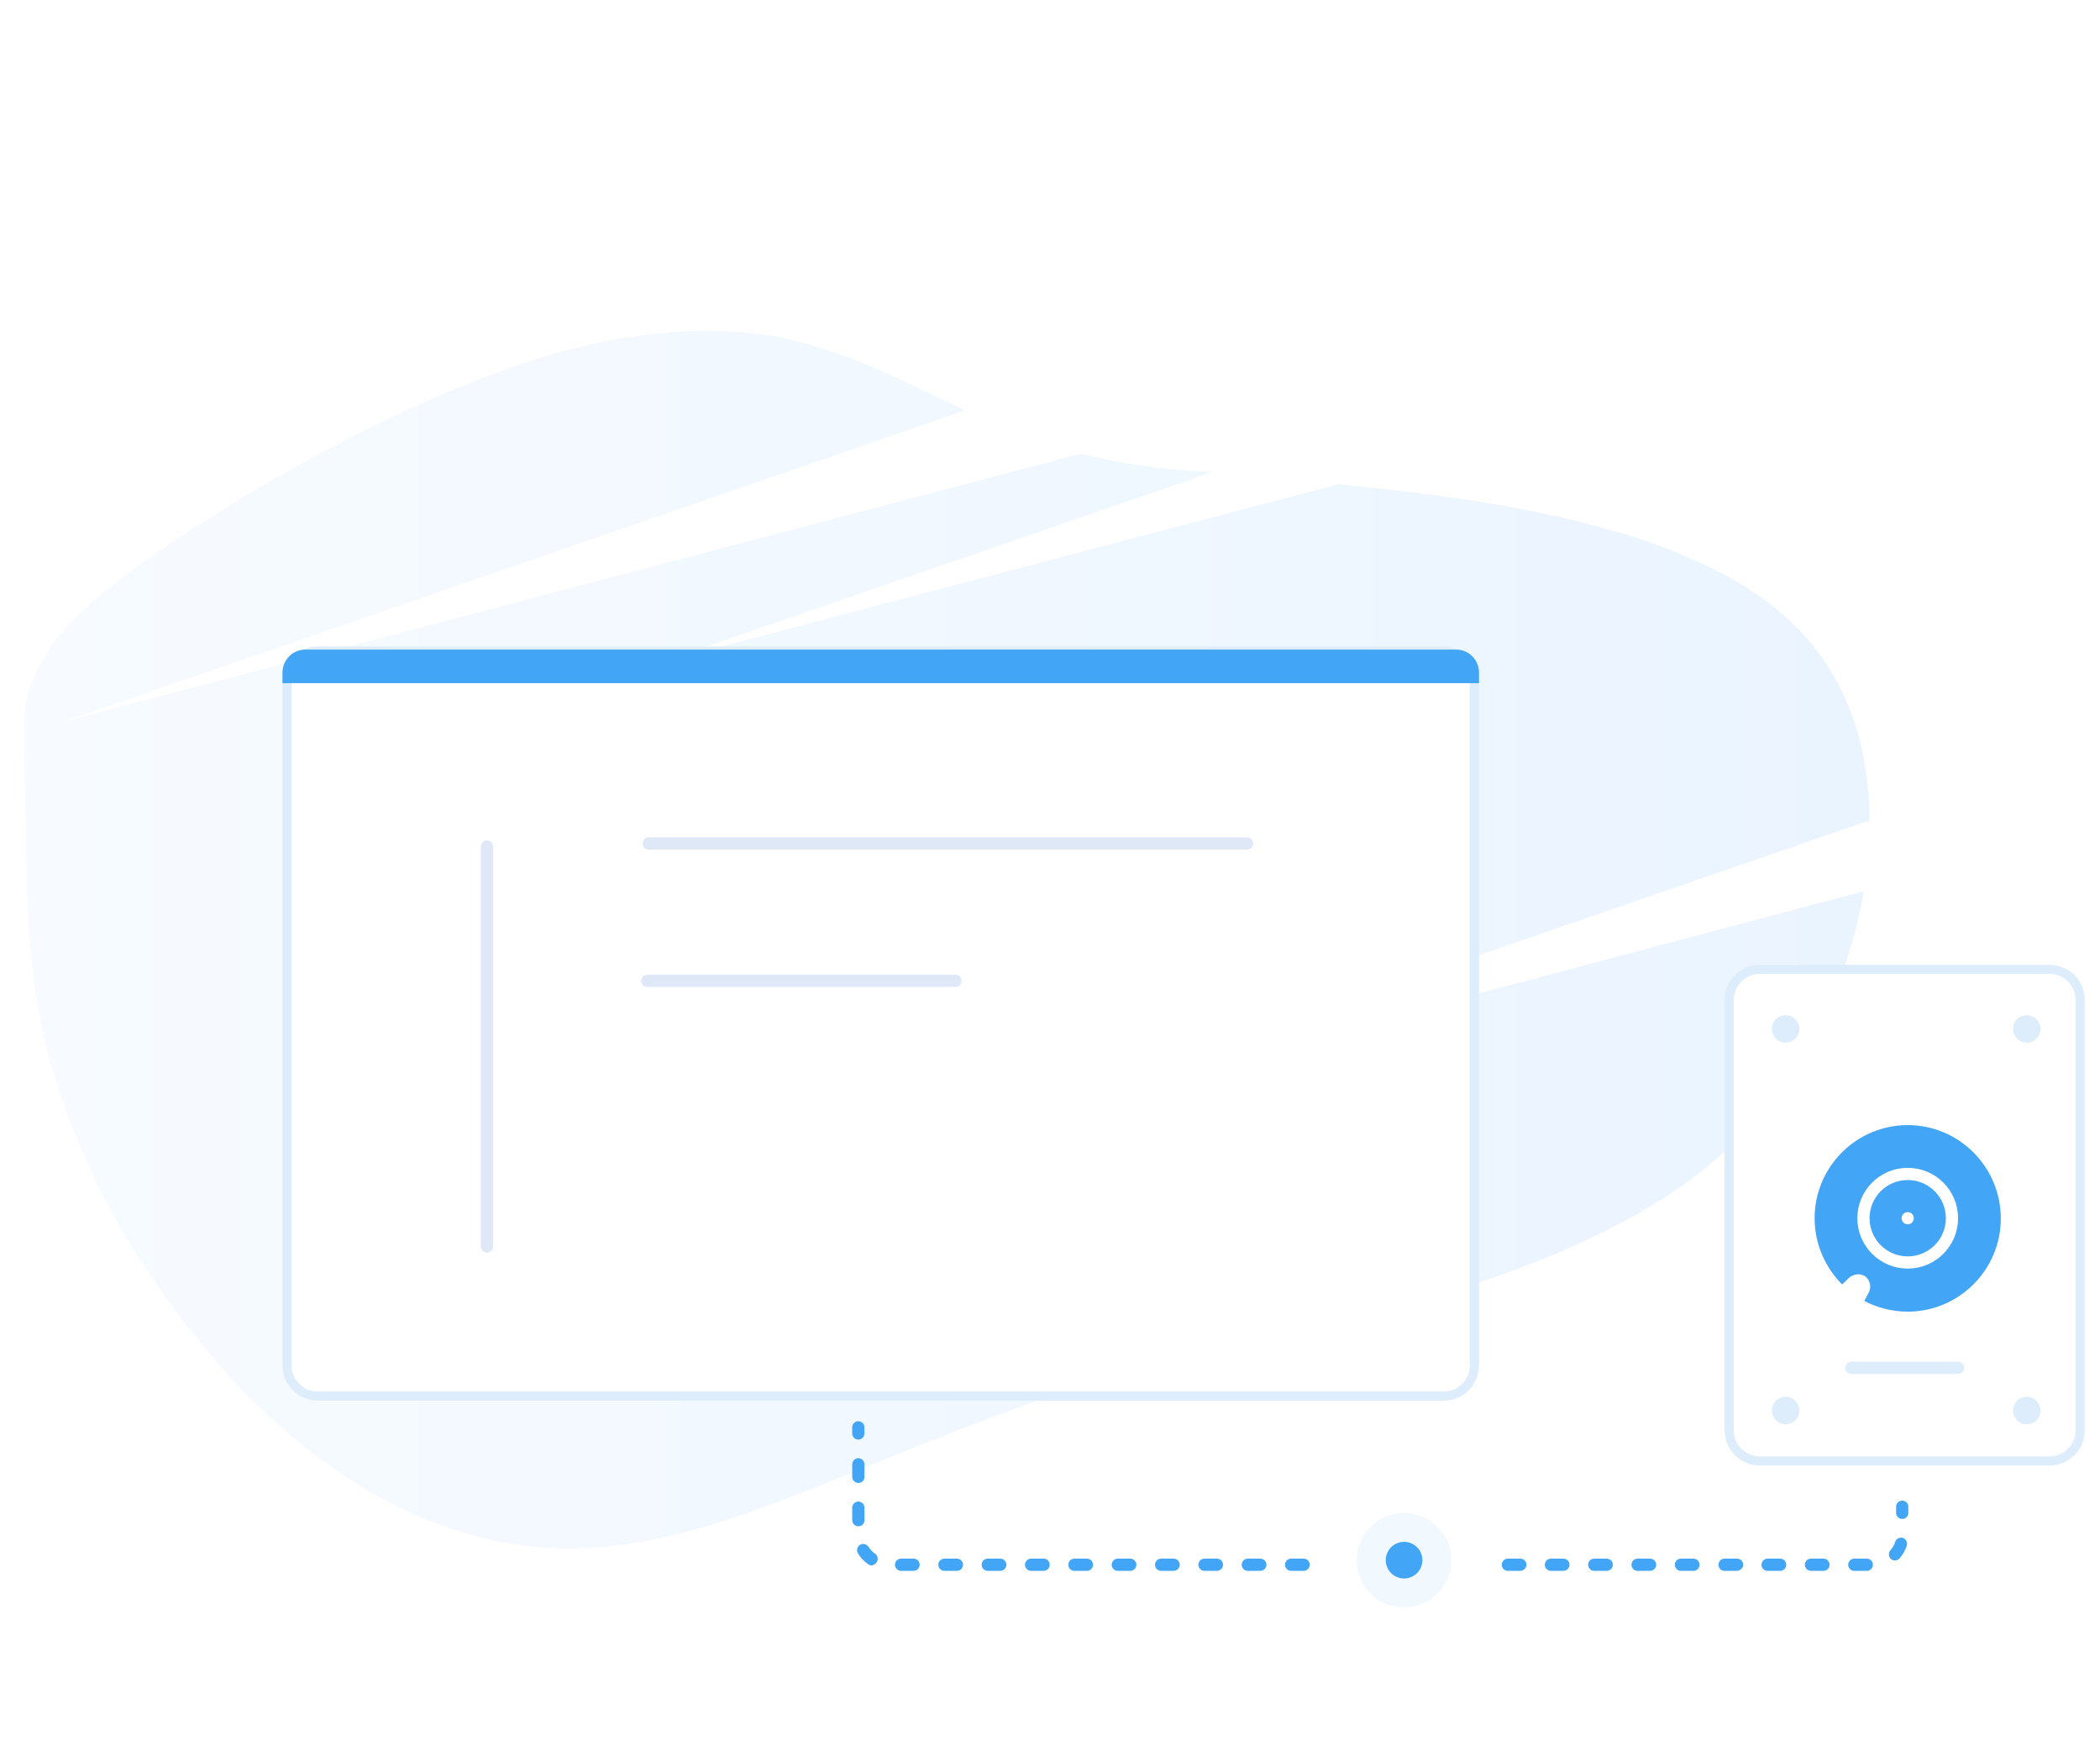 <svg xmlns="http://www.w3.org/2000/svg" id="backups" enable-background="new 0 0 688 572" viewBox="0 0 688 572"><style>.st3{fill:#deedfc}.st4{fill:#42a5f5}.st6{fill:none;stroke:#42a5f5;stroke-width:4;stroke-linecap:round;stroke-linejoin:round}.st9{fill:#dfe8f7}</style><defs><filter id="shadow" filterUnits="userSpaceOnUse"><feOffset dx="-9.455" dy="3.256" in="SourceAlpha" result="offset"/><feGaussianBlur result="blur" stdDeviation="4.796"/><feFlood flood-color="#2d5075" flood-opacity=".06" result="flood"/><feComposite in2="blur" operator="in" result="composite"/><feBlend in="SourceGraphic" result="blend"/></filter></defs><linearGradient id="bg_1_" x1="7.5" x2="612.5" y1="308" y2="308" gradientUnits="userSpaceOnUse"><stop offset="0" stop-color="#f7fbff"/><stop offset="1" stop-color="#eaf4ff"/></linearGradient><path id="bg" fill="url(#bg_1_)" fill-rule="evenodd" d="M327.6 367l284.9-98.3v-2.3c-.1-3-.3-6.1-.6-9-2.4-23.8-12.4-44.6-32.2-59.7-9.8-7.5-21.9-13.6-35.5-18.7-3.4-1.3-6.9-2.5-10.5-3.6-1.8-.6-3.6-1.1-5.5-1.6-.9-.3-1.8-.5-2.8-.8-.9-.3-1.9-.5-2.8-.8-7.5-2-15.4-3.8-23.5-5.3-19.2-3.8-40-6.2-60.6-8.3l-222.9 58.6 181.6-62.6c-17-.7-31-2.9-43.1-6L21 236.3l295.1-101.9c-18.7-8.8-35.8-18.4-60.6-24-6.9-1.2-13.9-1.8-20.9-2H228.9c-1.9 0-3.9.1-5.9.2-4 .2-8.2.6-12.6 1.2-17.5 2.3-37.5 7.6-62.3 18-23.9 9.8-53.9 25.6-80.8 42.7-13.3 8.5-25.4 16.9-34.6 24.6-4.1 3.4-8 7.1-11.6 11.1-1.5 1.7-2.9 3.4-4.1 5.2-.6.9-1.2 1.7-1.7 2.6-.5.8-1 1.7-1.4 2.5-1 1.6-1.9 3.3-2.7 5-.7 1.6-1.3 3.2-1.8 4.9-.9 3.3-1.4 6.6-1.5 10 0 .9-.1 1.7-.1 2.6v2.7c0 1.8 0 3.7.1 5.7.1 3.9.2 8.1.3 12.6.6 18-.1 41.1 3.3 64.2 3.4 23.2 11.3 46.5 23.1 68.9 11.6 22.5 27.2 43 41.7 59.1 31.4 33.3 62.6 48.7 91.9 53.6 7.5 1.1 15 1.6 22.6 1.3 7.9-.3 15.8-1.3 23.5-2.9 8.6-1.8 17.1-4.1 25.4-6.9 4.4-1.5 9-3 13.6-4.8 2.3-.9 4.7-1.7 7-2.7s4.8-1.9 7.2-2.8c4.7-1.8 9.4-3.7 14.2-5.7 2.4-1 4.7-1.9 7.1-2.9 2.4-1 4.7-1.9 7.1-2.9 9.5-3.8 18.9-7.5 28-10.9 18.2-6.9 35.1-12.3 50.2-16.3 3.8-1 7.5-2 11.1-2.8 1.8-.4 3.6-.9 5.3-1.3 1.8-.4 3.5-.8 5.2-1.2 6.9-1.6 13.6-3 20.2-4.5 13.2-2.9 26.3-5.9 40.4-9.8 27.8-7.7 59.7-18.4 85.5-34.3 12.5-7.5 23.8-16.9 33.6-27.6 4.7-5.2 8.9-10.7 12.8-16.6 1.9-2.9 3.7-5.9 5.3-8.9 1.7-3 3.2-6.1 4.7-9.3 5.6-12.2 9.6-25 12.1-38.2.1-.6.2-1.3.3-1.9l-283 75.1z" clip-rule="evenodd"/><g id="disk"><path id="Rounded_Rectangle_1_copy_2" fill="#fff" stroke="#deedfc" stroke-linejoin="round" stroke-width="3" d="M576.5 317.5h95c5.5 0 10 4.5 10 10v141c0 5.5-4.5 10-10 10h-95c-5.5 0-10-4.5-10-10v-141c0-5.5 4.5-10 10-10z"/><circle cx="585" cy="337" r="4.5" class="st3"/><circle id="Ellipse_3_copy" cx="664" cy="337" r="4.5" class="st3"/><path d="M625 368.5c-16.8 0-30.5 13.7-30.5 30.5 0 8.5 3.5 16.1 9 21.7l2.1-2c1.5-1.5 3.8-1.8 5.6-.6 1.6 1.4 2 3.7.9 5.5l-1.3 2.5c4.2 2.2 9.1 3.5 14.2 3.5 16.8 0 30.5-13.7 30.5-30.5 0-16.9-13.7-30.6-30.5-30.6z" class="st4"/><circle id="Ellipse_3_copy_2" cx="585" cy="462" r="4.5" class="st3"/><circle id="Ellipse_3_copy_2-2" cx="664" cy="462" r="4.5" class="st3"/><circle id="Ellipse_4_copy" cx="625" cy="399" r="14.5" fill="none" stroke="#fff" stroke-width="4"/><circle cx="625" cy="399" r="2" fill="#fff"/><path id="Rounded_Rectangle_2_copy_19" d="M606.5 446h35c1.1 0 2 .9 2 2s-.9 2-2 2h-35c-1.1 0-2-.9-2-2s.9-2 2-2z" class="st3"/></g><g id="transfer"><g id="dashed_line"><path d="M611.6 514.5h-4.1c-1.1 0-2-.9-2-2s.9-2 2-2h4.1c1.1 0 2 .9 2 2s-.9 2-2 2zm-14.2 0h-4.1c-1.1 0-2-.9-2-2s.9-2 2-2h4.1c1.1 0 2 .9 2 2s-.9 2-2 2zm-14.2 0h-4.1c-1.1 0-2-.9-2-2s.9-2 2-2h4.1c1.1 0 2 .9 2 2s-.9 2-2 2zm-14.2 0h-4c-1.1 0-2-.9-2-2s.9-2 2-2h4.1c1.1 0 2 .9 2 2s-1 2-2.1 2zm-14.2 0h-4.1c-1.1 0-2-.9-2-2s.9-2 2-2h4.1c1.1 0 2 .9 2 2s-.9 2-2 2zm-14.2 0h-4.1c-1.1 0-2-.9-2-2s.9-2 2-2h4.1c1.1 0 2 .9 2 2s-.9 2-2 2zm-14.2 0h-4.1c-1.1 0-2-.9-2-2s.9-2 2-2h4.1c1.1 0 2 .9 2 2s-.9 2-2 2zm-14.2 0h-4.1c-1.1 0-2-.9-2-2s.9-2 2-2h4.1c1.1 0 2 .9 2 2s-.9 2-2 2zm-14.2 0h-4c-1.1 0-2-.9-2-2s.9-2 2-2h4.1c1.1 0 2 .9 2 2s-1 2-2.1 2zm-70.9 0H423c-1.1 0-2-.9-2-2s.9-2 2-2h4.1c1.1 0 2 .9 2 2s-.9 2-2 2zm-14.2 0h-4.1c-1.1 0-2-.9-2-2s.9-2 2-2h4.1c1.1 0 2 .9 2 2s-.9 2-2 2zm-14.2 0h-4.1c-1.1 0-2-.9-2-2s.9-2 2-2h4.1c1.1 0 2 .9 2 2s-.9 2-2 2zm-14.2 0h-4.1c-1.1 0-2-.9-2-2s.9-2 2-2h4.1c1.1 0 2 .9 2 2s-.9 2-2 2zm-14.2 0h-4.1c-1.1 0-2-.9-2-2s.9-2 2-2h4.1c1.1 0 2 .9 2 2s-.9 2-2 2zm-14.2 0H352c-1.1 0-2-.9-2-2s.9-2 2-2h4.1c1.1 0 2 .9 2 2s-.9 2-2 2zm-14.2 0h-4.1c-1.1 0-2-.9-2-2s.9-2 2-2h4.1c1.1 0 2 .9 2 2s-.9 2-2 2zm-14.2 0h-4.1c-1.1 0-2-.9-2-2s.9-2 2-2h4.1c1.1 0 2 .9 2 2s-.9 2-2 2zm-14.2 0h-4.1c-1.1 0-2-.9-2-2s.9-2 2-2h4.1c1.1 0 2 .9 2 2s-.9 2-2 2zm-14.2 0h-4.1c-1.1 0-2-.9-2-2s.9-2 2-2h4.1c1.1 0 2 .9 2 2s-.9 2-2 2zm-13.8-1.8c-.4 0-.8-.1-1.1-.4-1.3-.9-2.5-2.1-3.3-3.5-.6-.9-.3-2.2.6-2.8.9-.6 2.2-.3 2.8.6.6.9 1.3 1.7 2.2 2.3.9.6 1.1 1.9.5 2.8-.5.7-1.1 1-1.7 1zm335.3-1.6c-.5 0-.9-.2-1.3-.5-.8-.7-.9-2-.2-2.8.7-.8 1.3-1.8 1.6-2.8.3-1 1.5-1.6 2.5-1.3 1 .3 1.6 1.5 1.3 2.5-.5 1.6-1.3 3-2.4 4.2-.4.5-1 .7-1.5.7zm-339.6-11.2c-1.1 0-2-.9-2-2v-4.1c0-1.1.9-2 2-2s2 .9 2 2v4.1c0 1.1-.8 2-2 2zm0-14.2c-1.1 0-2-.9-2-2v-4.1c0-1.1.9-2 2-2s2 .9 2 2v4.1c0 1.1-.8 2-2 2z" class="st4"/><path d="M281.2 467.5v2M623.2 495.5v-2" class="st6"/></g><circle cx="460" cy="511" r="15.5" fill="#f1f8fe"/><circle id="Ellipse_6_copy" cx="460" cy="511" r="6" class="st4"/></g><g id="browser" filter="url(#shadow)"><path fill="#fff" stroke="#deedfc" stroke-linecap="round" stroke-miterlimit="10" stroke-width="3" d="M482.5 454h-369c-5.5 0-10-4.5-10-10V220c0-5.5 4.5-10 10-10h369c5.5 0 10 4.5 10 10v224c0 5.5-4.5 10-10 10z"/><path d="M418 275H222c-1.1 0-2-.9-2-2s.9-2 2-2h196c1.1 0 2 .9 2 2s-.9 2-2 2zM322.5 320h-101c-1.1 0-2-.9-2-2s.9-2 2-2h101c1.1 0 2 .9 2 2s-.9 2-2 2zM167 405V274c0-1.1.9-2 2-2s2 .9 2 2v131c0 1.1-.9 2-2 2s-2-.9-2-2z" class="st9"/><path fill="#42a5f5" stroke="#42a5f5" stroke-miterlimit="10" stroke-width="3" d="M492.5 219h-389v-2c0-3.3 2.7-6 6-6h377c3.3 0 6 2.7 6 6v2z"/></g></svg>